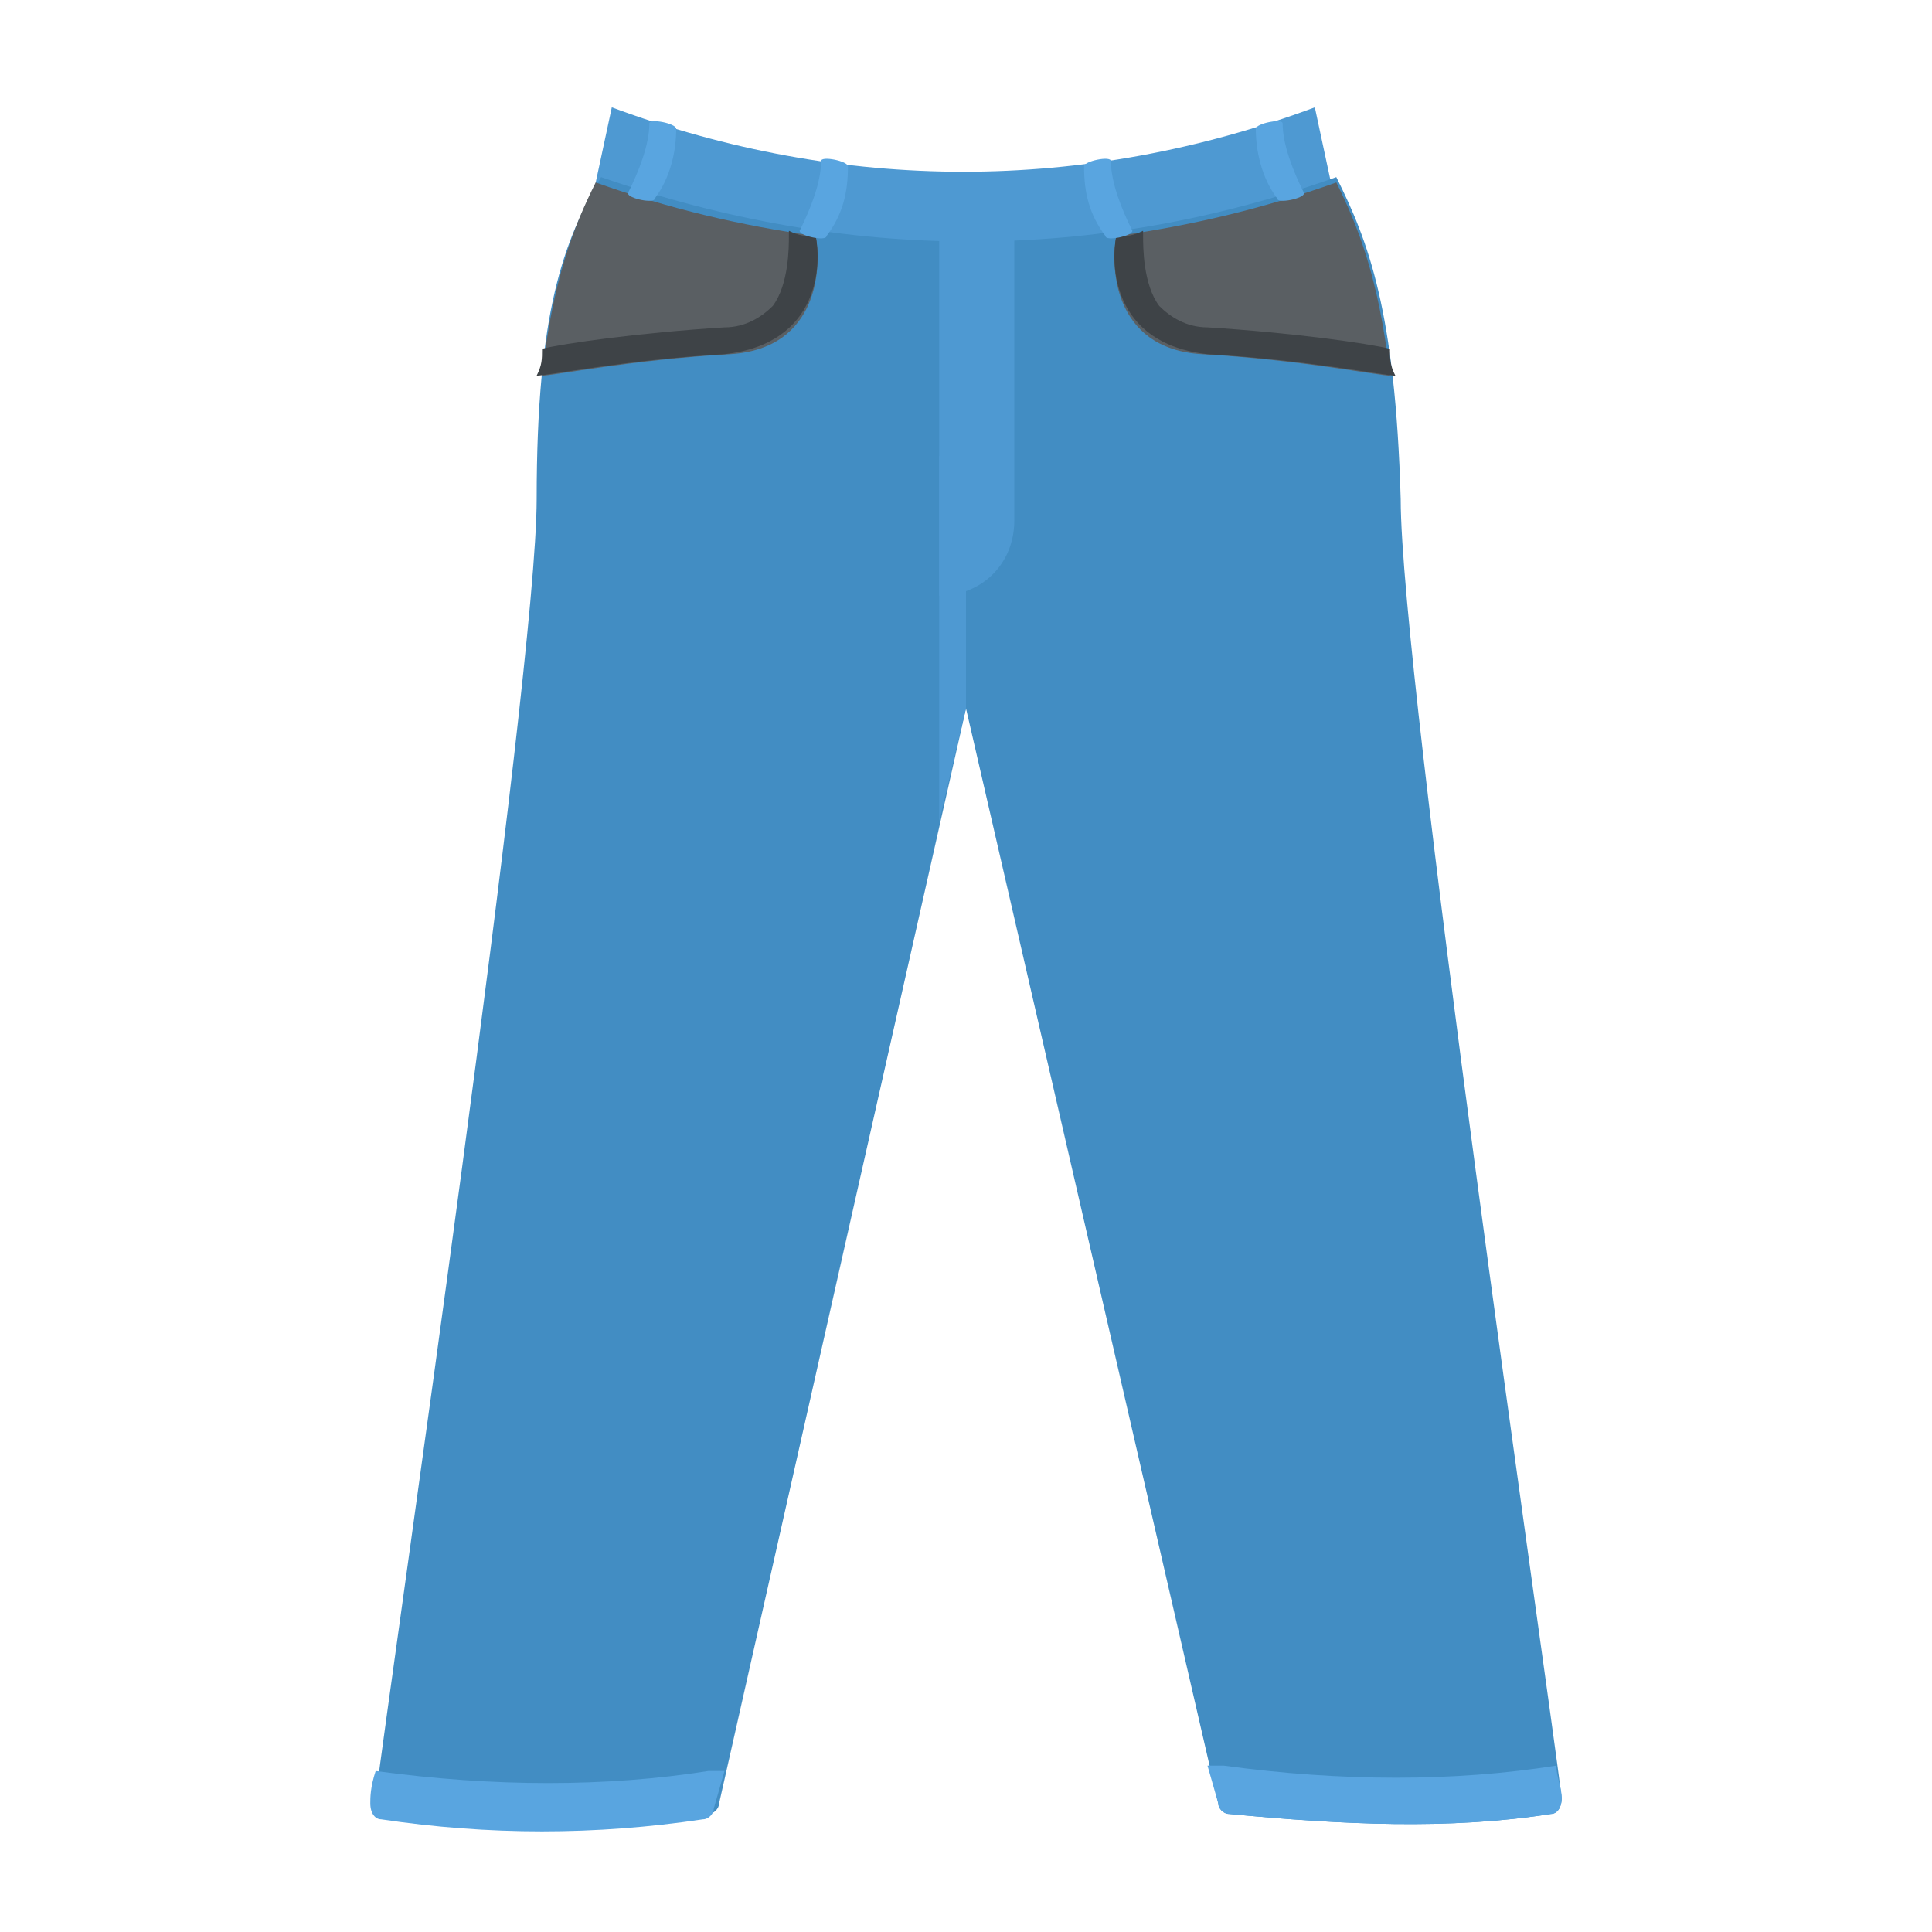 <?xml version="1.0" encoding="utf-8"?>
<!-- Generator: Adobe Illustrator 18.0.0, SVG Export Plug-In . SVG Version: 6.00 Build 0)  -->
<!DOCTYPE svg PUBLIC "-//W3C//DTD SVG 1.1//EN" "http://www.w3.org/Graphics/SVG/1.1/DTD/svg11.dtd">
<svg version="1.1" id="Layer_1" xmlns="http://www.w3.org/2000/svg" xmlns:xlink="http://www.w3.org/1999/xlink" x="0px" y="0px"
	 viewBox="0 0 36 36" enable-background="new 0 0 36 36" xml:space="preserve">
<g>
	<g>
		<g>
			<g>
				<g>
					<g>
						<path fill="#4E99D2" d="M24.5,2c-4.3,1.6-8.8,1.6-13.1,0l-0.3,1.4c0,5.1,13.7,5.1,13.7,0L24.5,2z"/>
					</g>
				</g>
				<g>
					<g>
						<path fill="#428DC3" d="M28.9,33.8c-1.9,0.3-3.9,0.2-6,0c-0.1,0-0.2-0.1-0.2-0.2L18,13.2l-4.6,20.4c0,0.1-0.1,0.2-0.2,0.2
							c-2,0.3-4,0.3-6,0c-0.1,0-0.2-0.1-0.2-0.3c0.3-2.4,3-20.9,3-24.2c0-3.5,0.5-4.8,1.2-6c4.6,1.6,9.2,1.6,13.7,0
							c0.6,1.2,1.1,2.5,1.2,6c0,3.3,2.7,21.8,3,24.2C29.1,33.7,29,33.8,28.9,33.8z"/>
					</g>
				</g>
				<g>
					<g>
						<path fill="#5A5F63" d="M25.9,7c-0.2,0-1.7-0.3-3.5-0.4c-1.7-0.1-1.7-1.7-1.6-2.2c1.4-0.2,2.7-0.5,4.1-1
							C25.3,4.2,25.7,5.2,25.9,7z"/>
					</g>
					<g>
						<path fill="#3E4347" d="M20.8,4.4c0.2,0,0.3,0,0.5-0.1l0,0.1c0,0.2,0,0.9,0.3,1.3c0.2,0.2,0.5,0.4,0.9,0.4
							c1.6,0.1,3,0.3,3.4,0.4c0,0.2,0,0.3,0.1,0.5c-0.2,0-1.7-0.3-3.5-0.4C20.7,6.4,20.7,4.9,20.8,4.4z"/>
					</g>
				</g>
				<g>
					<g>
						<path fill="#5A5F63" d="M10.1,7c0.2,0,1.7-0.3,3.5-0.4c1.7-0.1,1.7-1.7,1.6-2.2c-1.4-0.2-2.7-0.5-4.1-1
							C10.7,4.2,10.3,5.2,10.1,7z"/>
					</g>
					<g>
						<path fill="#3E4347" d="M15.2,4.4c-0.2,0-0.3,0-0.5-0.1l0,0.1c0,0.2,0,0.9-0.3,1.3c-0.2,0.2-0.5,0.4-0.9,0.4
							c-1.6,0.1-3,0.3-3.4,0.4c0,0.2,0,0.3-0.1,0.5c0.2,0,1.7-0.3,3.5-0.4C15.3,6.4,15.3,4.9,15.2,4.4z"/>
					</g>
				</g>
			</g>
			<g>
				<g>
					<g>
						<g>
							<path fill="#59A5E0" d="M15.4,4.4c0,0.1-0.5,0-0.5-0.1c0.2-0.4,0.4-0.9,0.4-1.3c0-0.1,0.5,0,0.5,0.1
								C15.8,3.6,15.7,4,15.4,4.4z"/>
						</g>
					</g>
					<g>
						<g>
							<path fill="#59A5E0" d="M12.2,3.7c0,0.1-0.5,0-0.5-0.1c0.2-0.4,0.4-0.9,0.4-1.3c0-0.1,0.5,0,0.5,0.1
								C12.6,2.8,12.5,3.3,12.2,3.7z"/>
						</g>
					</g>
				</g>
				<g>
					<g>
						<g>
							<path fill="#59A5E0" d="M20.6,4.4c0,0.1,0.5,0,0.5-0.1c-0.2-0.4-0.4-0.9-0.4-1.3c0-0.1-0.5,0-0.5,0.1
								C20.2,3.6,20.3,4,20.6,4.4z"/>
						</g>
					</g>
					<g>
						<g>
							<path fill="#59A5E0" d="M23.8,3.7c0,0.1,0.5,0,0.5-0.1c-0.2-0.4-0.4-0.9-0.4-1.3c0-0.1-0.5,0-0.5,0.1
								C23.4,2.8,23.5,3.3,23.8,3.7z"/>
						</g>
					</g>
				</g>
			</g>
		</g>
		<g>
			<g>
				<path fill="#59A5E0" d="M28.9,33.8c-1.9,0.3-3.9,0.2-6,0c-0.1,0-0.2-0.1-0.2-0.2l-0.2-0.7l0.3,0c2.2,0.3,4.3,0.3,6.2,0l0,0
					c0,0.2,0.1,0.4,0.1,0.6C29.1,33.7,29,33.8,28.9,33.8z"/>
			</g>
			<g>
				<path fill="#59A5E0" d="M13.2,33l0.3,0l-0.2,0.7c0,0.1-0.1,0.2-0.2,0.2c-2,0.3-4,0.3-6,0c-0.1,0-0.2-0.1-0.2-0.3
					c0-0.1,0-0.3,0.1-0.6C9.2,33.3,11.3,33.3,13.2,33z"/>
			</g>
		</g>
	</g>
	<g>
		<polygon fill="#4E99D2" points="17.5,8.5 17.5,15.3 18,13.2 18,8.5 		"/>
	</g>
	<g>
		<g>
			<path fill="#4E99D2" d="M18.9,4.1h-1.4v7l0,0c0.8,0,1.4-0.6,1.4-1.4V4.1z"/>
		</g>
	</g>
</g>
</svg>

